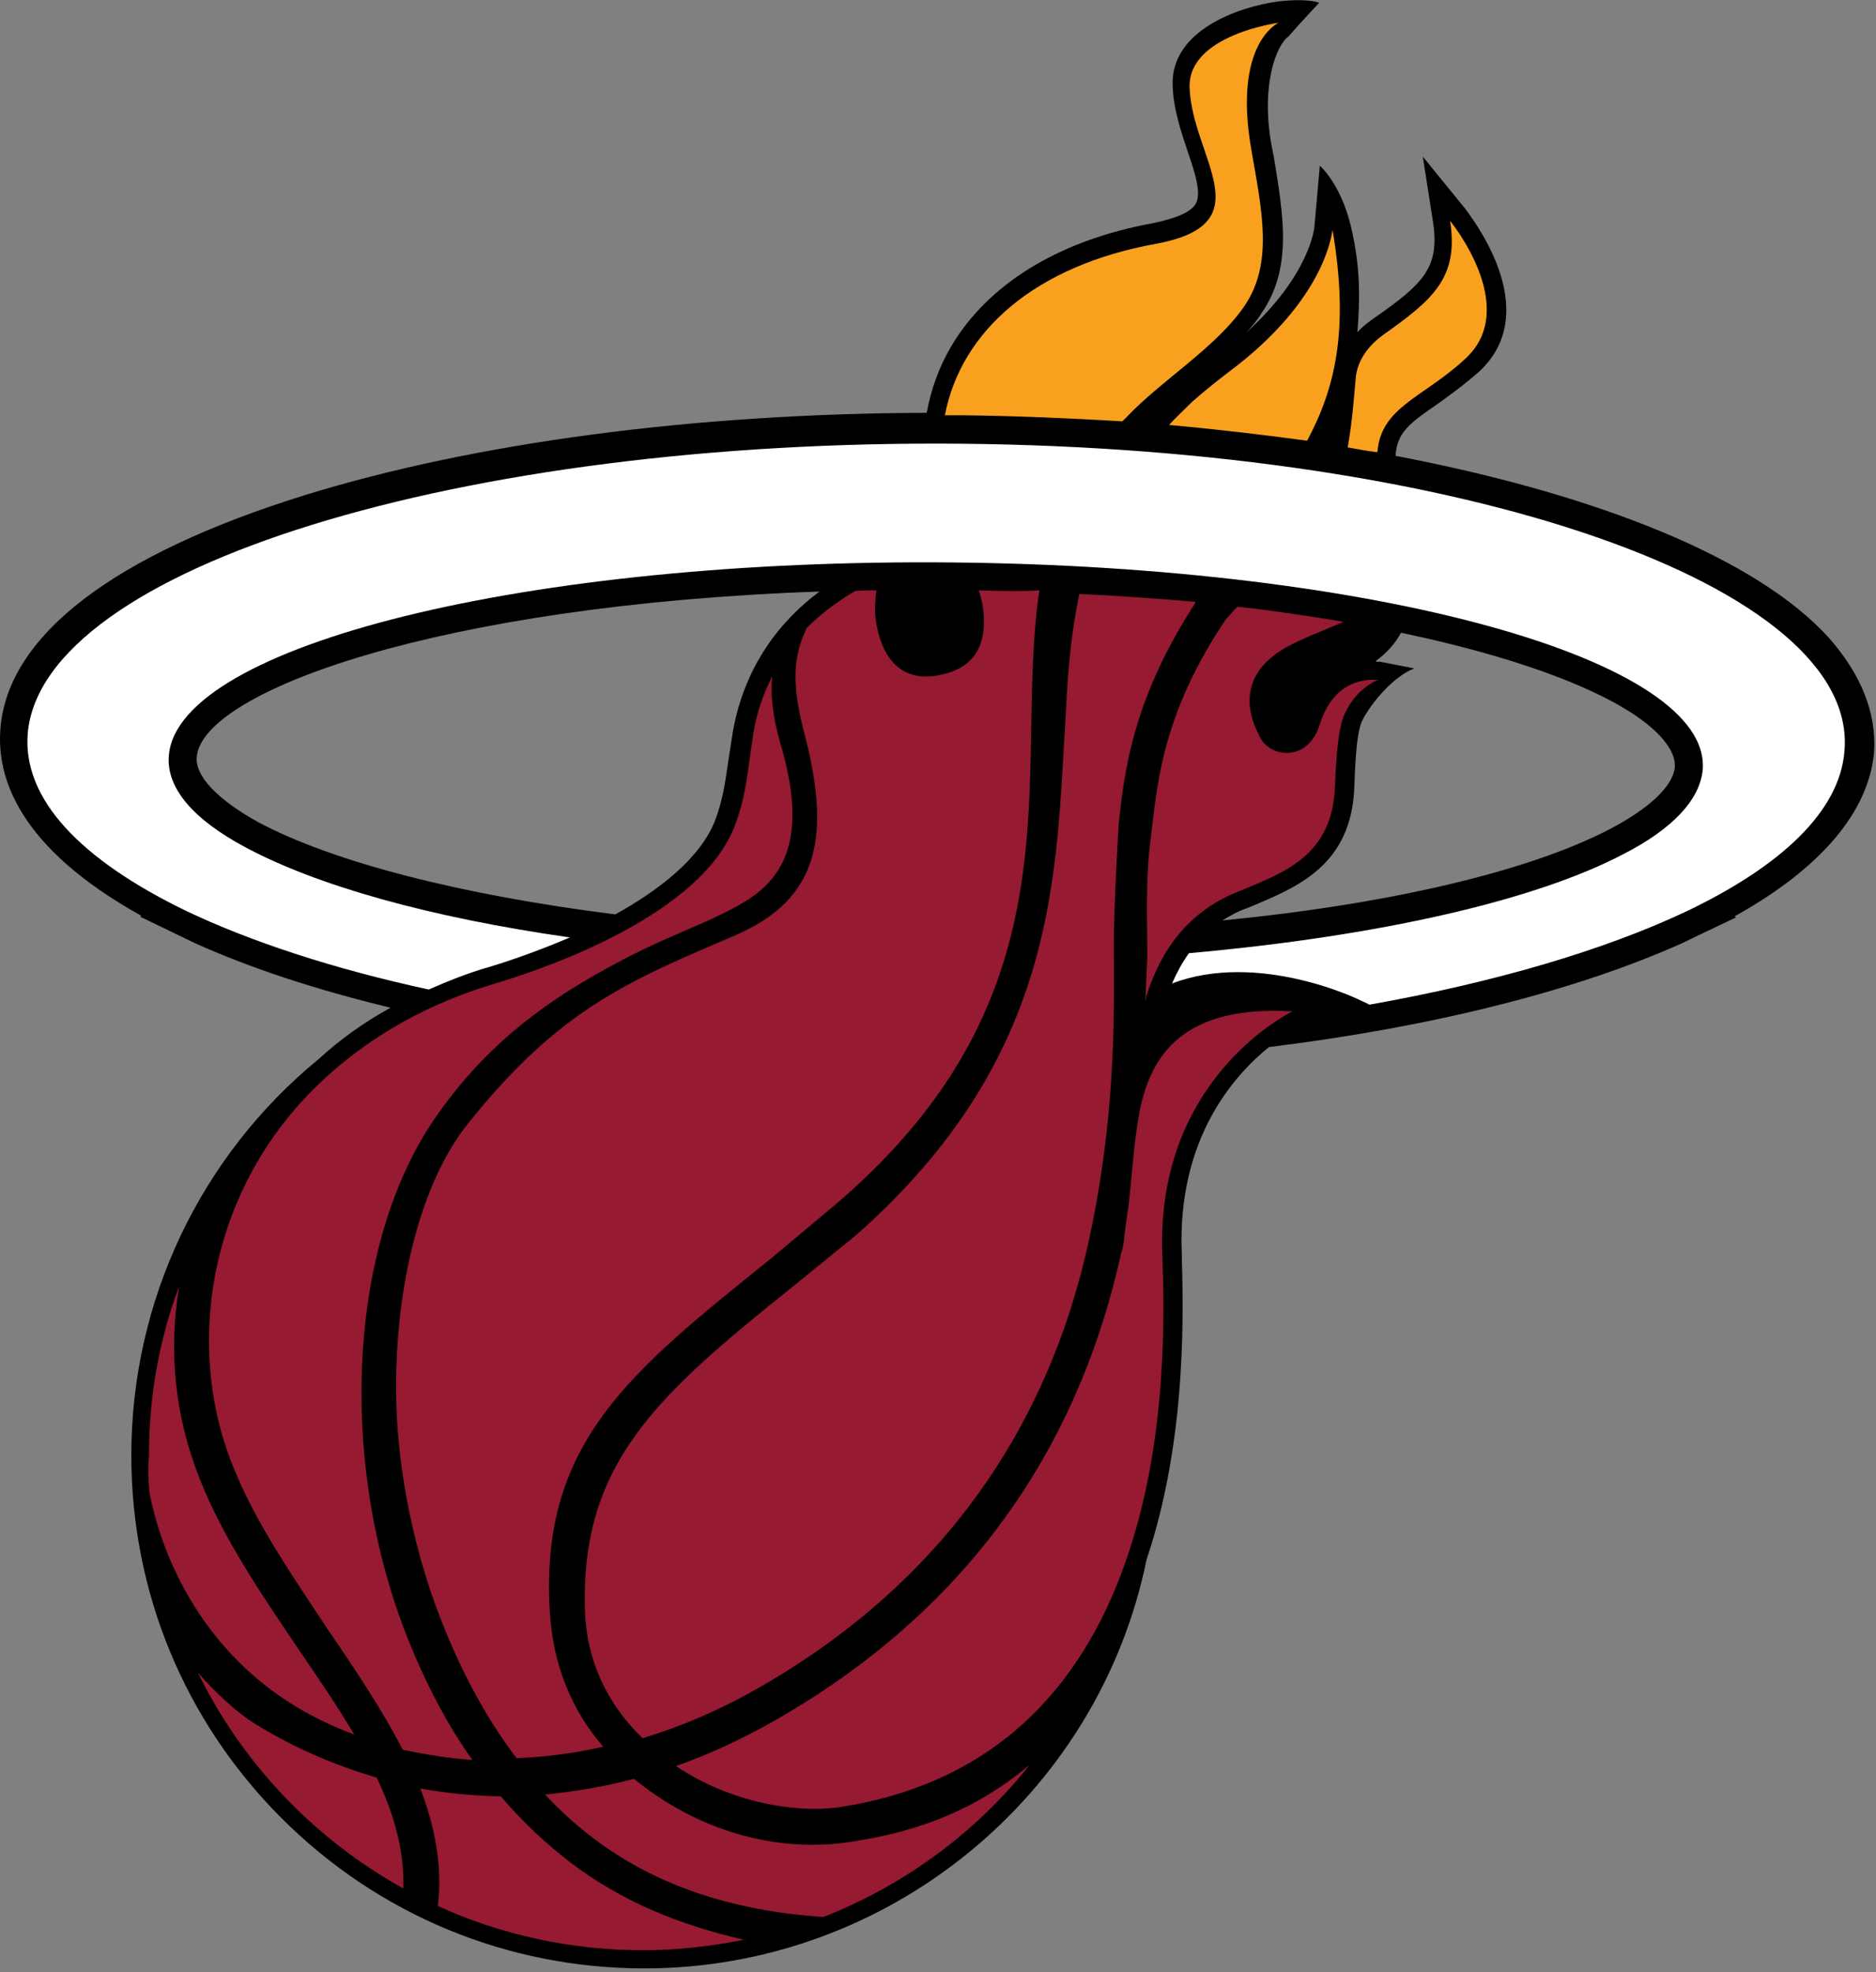 <svg width="488" height="513" viewBox="0 0 488 513" fill="none" xmlns="http://www.w3.org/2000/svg">
<rect x="0" y="0" width="488" height="513" fill="#808080" stroke="none"/>
<g clip-path="url(#clip0_876_1670)">
<path d="M475.689 165.857C457.095 145.372 415.968 128.669 363.022 118.584C363.337 112.439 366.961 109.918 373.58 105.348C376.889 102.984 380.828 100.148 384.925 96.524C402.101 80.293 381.931 55.554 381.143 54.293L370.113 40.742L372.792 57.917C374.525 69.578 370.271 73.833 357.349 82.814C355.774 83.918 354.198 85.178 353.095 86.439C353.725 78.56 354.04 69.736 351.362 58.705C348.683 47.675 343.325 43.105 343.325 43.105L341.907 59.021C341.907 59.178 340.804 71.469 324.258 86.439C325.677 84.863 327.095 83.287 328.198 81.396C336.234 69.736 333.871 56.184 331.349 40.742L330.719 37.59C327.883 21.517 332.295 11.433 335.131 9.542C337.968 6.233 343.168 0.718 343.168 0.718C343.168 0.718 340.331 -0.543 332.295 0.402C322.052 1.821 304.561 7.966 305.034 22.148C305.192 28.293 307.24 34.281 308.974 39.481C310.865 44.996 312.598 50.354 311.022 53.033C309.762 55.239 305.822 56.815 299.834 58.075C275.568 62.487 256.974 73.833 247.361 90.221C244.21 95.578 242.161 101.408 241.058 107.396C180.707 107.554 123.507 115.118 79.228 128.827C29.592 144.269 2.174 165.227 0.125 189.336C-0.978 202.099 4.695 220.378 36.683 238.184L36.525 238.499L45.664 242.911L50.549 245.275C65.204 251.893 82.537 257.566 101.604 262.136C94.671 265.918 88.368 270.487 82.852 275.53C51.968 300.899 34.161 338.56 34.161 378.584C34.161 414.196 48.028 447.76 73.24 472.972C98.452 498.184 132.016 512.051 167.628 512.051C230.816 512.051 285.652 467.299 298.258 405.687C309.131 373.384 307.713 338.875 307.398 325.796C306.295 296.172 320.949 279.784 330.089 272.378C372.319 267.178 409.507 257.881 437.398 245.433L441.968 243.227L451.58 238.657L451.264 238.342C473.64 225.893 486.089 211.239 487.507 195.639C488.137 185.554 484.198 175.469 475.689 165.857ZM432.198 191.857C435.98 196.111 435.664 198.79 435.664 199.578C435.192 204.463 429.204 210.136 419.119 215.493C397.846 226.681 361.446 235.19 317.955 239.445C319.846 238.342 321.895 237.081 324.258 236.293L325.046 235.978C337.495 230.778 351.677 225.105 352.307 204.463C352.465 201.311 352.622 191.069 354.355 187.445C356.719 182.718 362.707 175.784 367.907 173.893C368.065 173.893 359.083 172.16 359.083 172.16C358.61 172.16 358.137 172.16 357.822 172.002C360.816 169.796 363.022 167.275 364.44 164.596C399.737 172.002 423.531 182.087 432.198 191.857ZM51.18 196.899C52.598 179.881 114.052 157.348 213.168 153.881C203.871 160.814 193.155 172.79 190.319 192.33L189.216 199.578C188.586 204.148 187.798 208.718 186.065 213.287C182.283 223.214 171.41 231.566 160.065 237.869C120.04 232.827 86.792 224.318 67.252 213.918C56.695 208.087 50.707 201.942 51.18 196.899Z" fill="black"/>
<path d="M38.889 388.354C42.355 406.003 52.44 426.96 72.452 440.985C78.44 445.239 85.058 448.548 92.149 451.227C87.895 443.979 82.695 436.415 77.652 429.009C68.198 414.985 58.113 400.33 51.968 384.73C45.507 368.5 43.773 351.639 46.61 334.621C41.41 348.33 38.731 363.3 38.731 379.057C38.416 382.051 38.574 385.045 38.889 388.354Z" fill="#961A31"/>
<path d="M60.477 381.105C66.307 395.917 76.077 409.941 85.216 423.808C92.465 434.366 99.398 444.766 104.756 455.166C110.586 456.426 116.731 457.372 122.877 457.844C116.416 448.705 110.901 438.305 106.174 426.487C87.737 380.475 90.416 323.432 113.422 290.499C125.24 273.481 139.422 261.978 157.859 251.893C173.459 243.226 183.386 240.705 193.471 234.717C204.343 228.257 210.174 217.384 202.925 193.117C200.877 185.869 200.404 180.354 200.877 175.941C198.355 180.826 196.465 186.341 195.677 192.802C194.574 199.735 194.101 207.299 191.107 214.863C181.495 240.075 135.01 253.941 128.865 255.832C111.216 261.032 97.034 269.384 86.004 279.154C53.701 307.675 48.028 350.22 60.477 381.105Z" fill="#961A31"/>
<path d="M254.61 153.566C255.083 155.142 255.555 156.718 255.713 158.136C256.816 166.96 254.295 174.051 243.422 175.785C232.234 177.518 228.452 167.906 227.664 160.027C227.507 157.191 227.822 154.985 227.98 153.566C226.089 153.566 224.355 153.566 222.464 153.724C218.998 155.772 214.27 158.924 209.858 163.336C207.652 168.221 204.974 174.682 209.07 190.124C216.319 217.385 213.167 233.772 191.422 243.227C163.531 255.203 145.725 262.294 121.774 292.233C110.271 306.572 104.125 330.209 103.18 354.003C102.077 377.166 106.961 401.906 114.998 422.075C120.355 435.627 126.816 447.445 134.38 457.372C141.786 457.057 149.507 456.112 156.913 454.378C148.561 444.766 143.834 432.791 143.046 419.554C140.21 375.275 164.004 356.839 200.561 327.372L216.949 313.663C282.343 258.197 263.277 201.785 270.367 153.566C265.325 153.882 259.967 153.724 254.61 153.566Z" fill="#961A31"/>
<path d="M280.768 154.512C278.719 164.124 277.774 174.209 277.301 184.609C274.622 226.681 276.04 274.112 222.78 321.227L206.707 334.306C171.095 362.827 150.768 380.633 152.186 419.397C152.659 432.16 158.016 443.348 167.155 452.172C177.083 449.178 187.01 444.924 196.465 439.566C242.792 413.409 271.786 374.015 282.974 323.906C290.065 292.075 289.907 266.233 289.749 245.433C289.749 234.875 291.01 214.233 291.01 214.233C292.428 201.154 294.477 183.033 309.604 158.924C310.077 158.136 310.707 157.348 311.022 156.56C301.41 155.772 291.325 154.984 280.768 154.512Z" fill="#961A31"/>
<path d="M296.367 289.554C294.949 297.118 294.477 305.627 293.531 313.978C293.058 317.13 292.586 320.281 292.27 323.433C292.113 324.378 291.955 325.166 291.64 325.954C279.98 379.057 249.725 420.184 201.192 447.76C192.84 452.487 184.331 456.427 175.822 459.421C190.004 468.875 206.707 471.711 218.21 470.136C261.858 463.517 283.131 435.154 293.374 404.584C303.931 373.384 302.828 339.978 302.355 326.269C300.622 280.099 336.234 263.081 336.234 263.081C308.501 261.505 299.361 273.639 296.367 289.554Z" fill="#961A31"/>
<path d="M267.216 459.578C249.41 474.548 230.186 477.699 221.361 479.118C204.186 481.796 183.858 477.699 165.895 463.518C165.58 463.202 165.264 463.045 164.949 462.73C157.228 464.778 149.507 466.039 141.786 466.827C159.434 485.736 182.44 496.451 213.798 498.657H214.27C235.386 490.305 253.822 476.754 267.846 459.105C267.636 459.316 267.426 459.473 267.216 459.578Z" fill="#961A31"/>
<path d="M104.913 491.251C105.228 481.639 102.549 471.869 97.98 462.415C87.265 459.263 76.865 454.851 66.78 448.706C61.107 445.239 55.907 440.039 51.495 435.154C63.156 458.948 81.907 478.488 104.913 491.251Z" fill="#961A31"/>
<path d="M193.786 504.644C176.295 500.705 161.483 494.402 148.562 484.632C141.786 479.432 135.798 473.759 130.283 467.299C123.192 467.141 116.259 466.511 109.325 465.25C113.107 475.177 115.155 485.262 113.895 495.82C130.125 503.226 148.246 507.323 167.313 507.323C176.61 507.323 185.434 506.22 194.101 504.486C193.996 504.591 193.891 504.644 193.786 504.644Z" fill="#961A31"/>
<path d="M343.325 188.39C340.331 198.317 330.404 197.214 327.725 191.699C323.155 183.19 324.889 176.572 329.616 172.002C334.343 167.432 342.065 165.069 349.471 161.76H349.628C340.962 160.342 331.822 158.923 321.895 157.82L321.422 158.293C320.477 159.396 319.689 160.184 318.743 161.287C303.143 184.608 301.252 201.942 299.677 215.178L299.204 219.275C298.259 226.366 298.259 235.032 298.416 245.275V249.529C298.259 252.996 298.101 256.62 297.943 260.087H298.101C298.258 258.669 298.259 258.196 298.259 258.984C302.671 245.117 310.707 236.451 322.21 231.881C334.501 226.838 346.634 222.426 347.265 204.463C347.58 197.057 348.052 189.493 349.786 185.711C352.937 178.778 358.452 176.887 358.452 176.887C352.78 176.414 346.319 178.935 343.325 188.39Z" fill="#961A31"/>
<path d="M358.295 117.639C359.24 105.663 370.428 103.457 381.459 93.057C395.483 79.663 377.204 57.445 377.204 57.445C379.568 72.415 372.477 78.088 359.871 87.07C355.931 89.906 352.937 93.845 352.622 98.73C352.149 104.245 351.677 110.233 350.574 116.379C353.095 116.851 355.616 117.324 358.295 117.639Z" fill="#F9A11E"/>
<path d="M319.531 96.839C316.222 99.36 312.913 102.039 310.077 104.56C308.028 106.609 305.98 108.499 304.089 110.548C316.38 111.651 328.356 113.069 340.016 114.645C347.265 101.093 351.046 85.966 346.634 59.809C346.477 59.966 345.374 77.615 319.531 96.839Z" fill="#F9A11E"/>
<path d="M250.513 108.027C264.537 108.185 278.561 108.815 291.955 109.603C292.428 109.13 292.901 108.657 293.216 108.342C302.355 98.73 316.38 90.379 323.786 79.506C331.192 68.475 328.355 55.239 325.519 39.009C320.634 11.118 332.61 5.918 332.61 5.918C332.61 5.918 308.974 9.069 309.446 22.779C310.077 41.057 328.986 58.233 300.622 63.433C269.422 69.106 250.04 85.966 245.786 108.027C247.361 108.027 248.78 108.027 250.513 108.027Z" fill="#F9A11E"/>
<path d="M250.356 115.433C119.883 114.172 10.998 147.736 7.216 190.754C5.798 207.93 21.083 223.687 48.343 236.924C65.204 244.96 86.792 252.051 111.531 257.409C116.574 255.202 121.616 253.154 127.131 251.578C131.386 250.318 139.422 247.639 148.246 243.857C111.689 238.657 82.222 230.306 63.786 220.378C50.234 213.13 43.143 204.936 43.931 196.427C46.453 167.748 137.846 145.215 247.992 146.318C358.137 147.421 445.434 171.687 442.913 200.366C442.125 208.087 435.034 215.651 422.428 222.112C399.422 234.245 358.768 243.542 309.289 247.954C307.556 250.318 306.137 252.996 304.877 255.833C327.252 247.324 353.252 259.93 353.252 259.93C353.252 259.93 354.986 260.718 356.246 261.348C389.022 255.518 417.228 247.166 438.343 237.239C463.24 225.421 478.525 211.081 479.786 195.481C483.725 152.463 380.828 116.693 250.356 115.433Z" fill="white"/>
</g>
<defs>
<clipPath id="clip0_876_1670">
<rect width="487.573" height="512" fill="white" transform="translate(-0 0.051)"/>
</clipPath>
</defs>
</svg>
